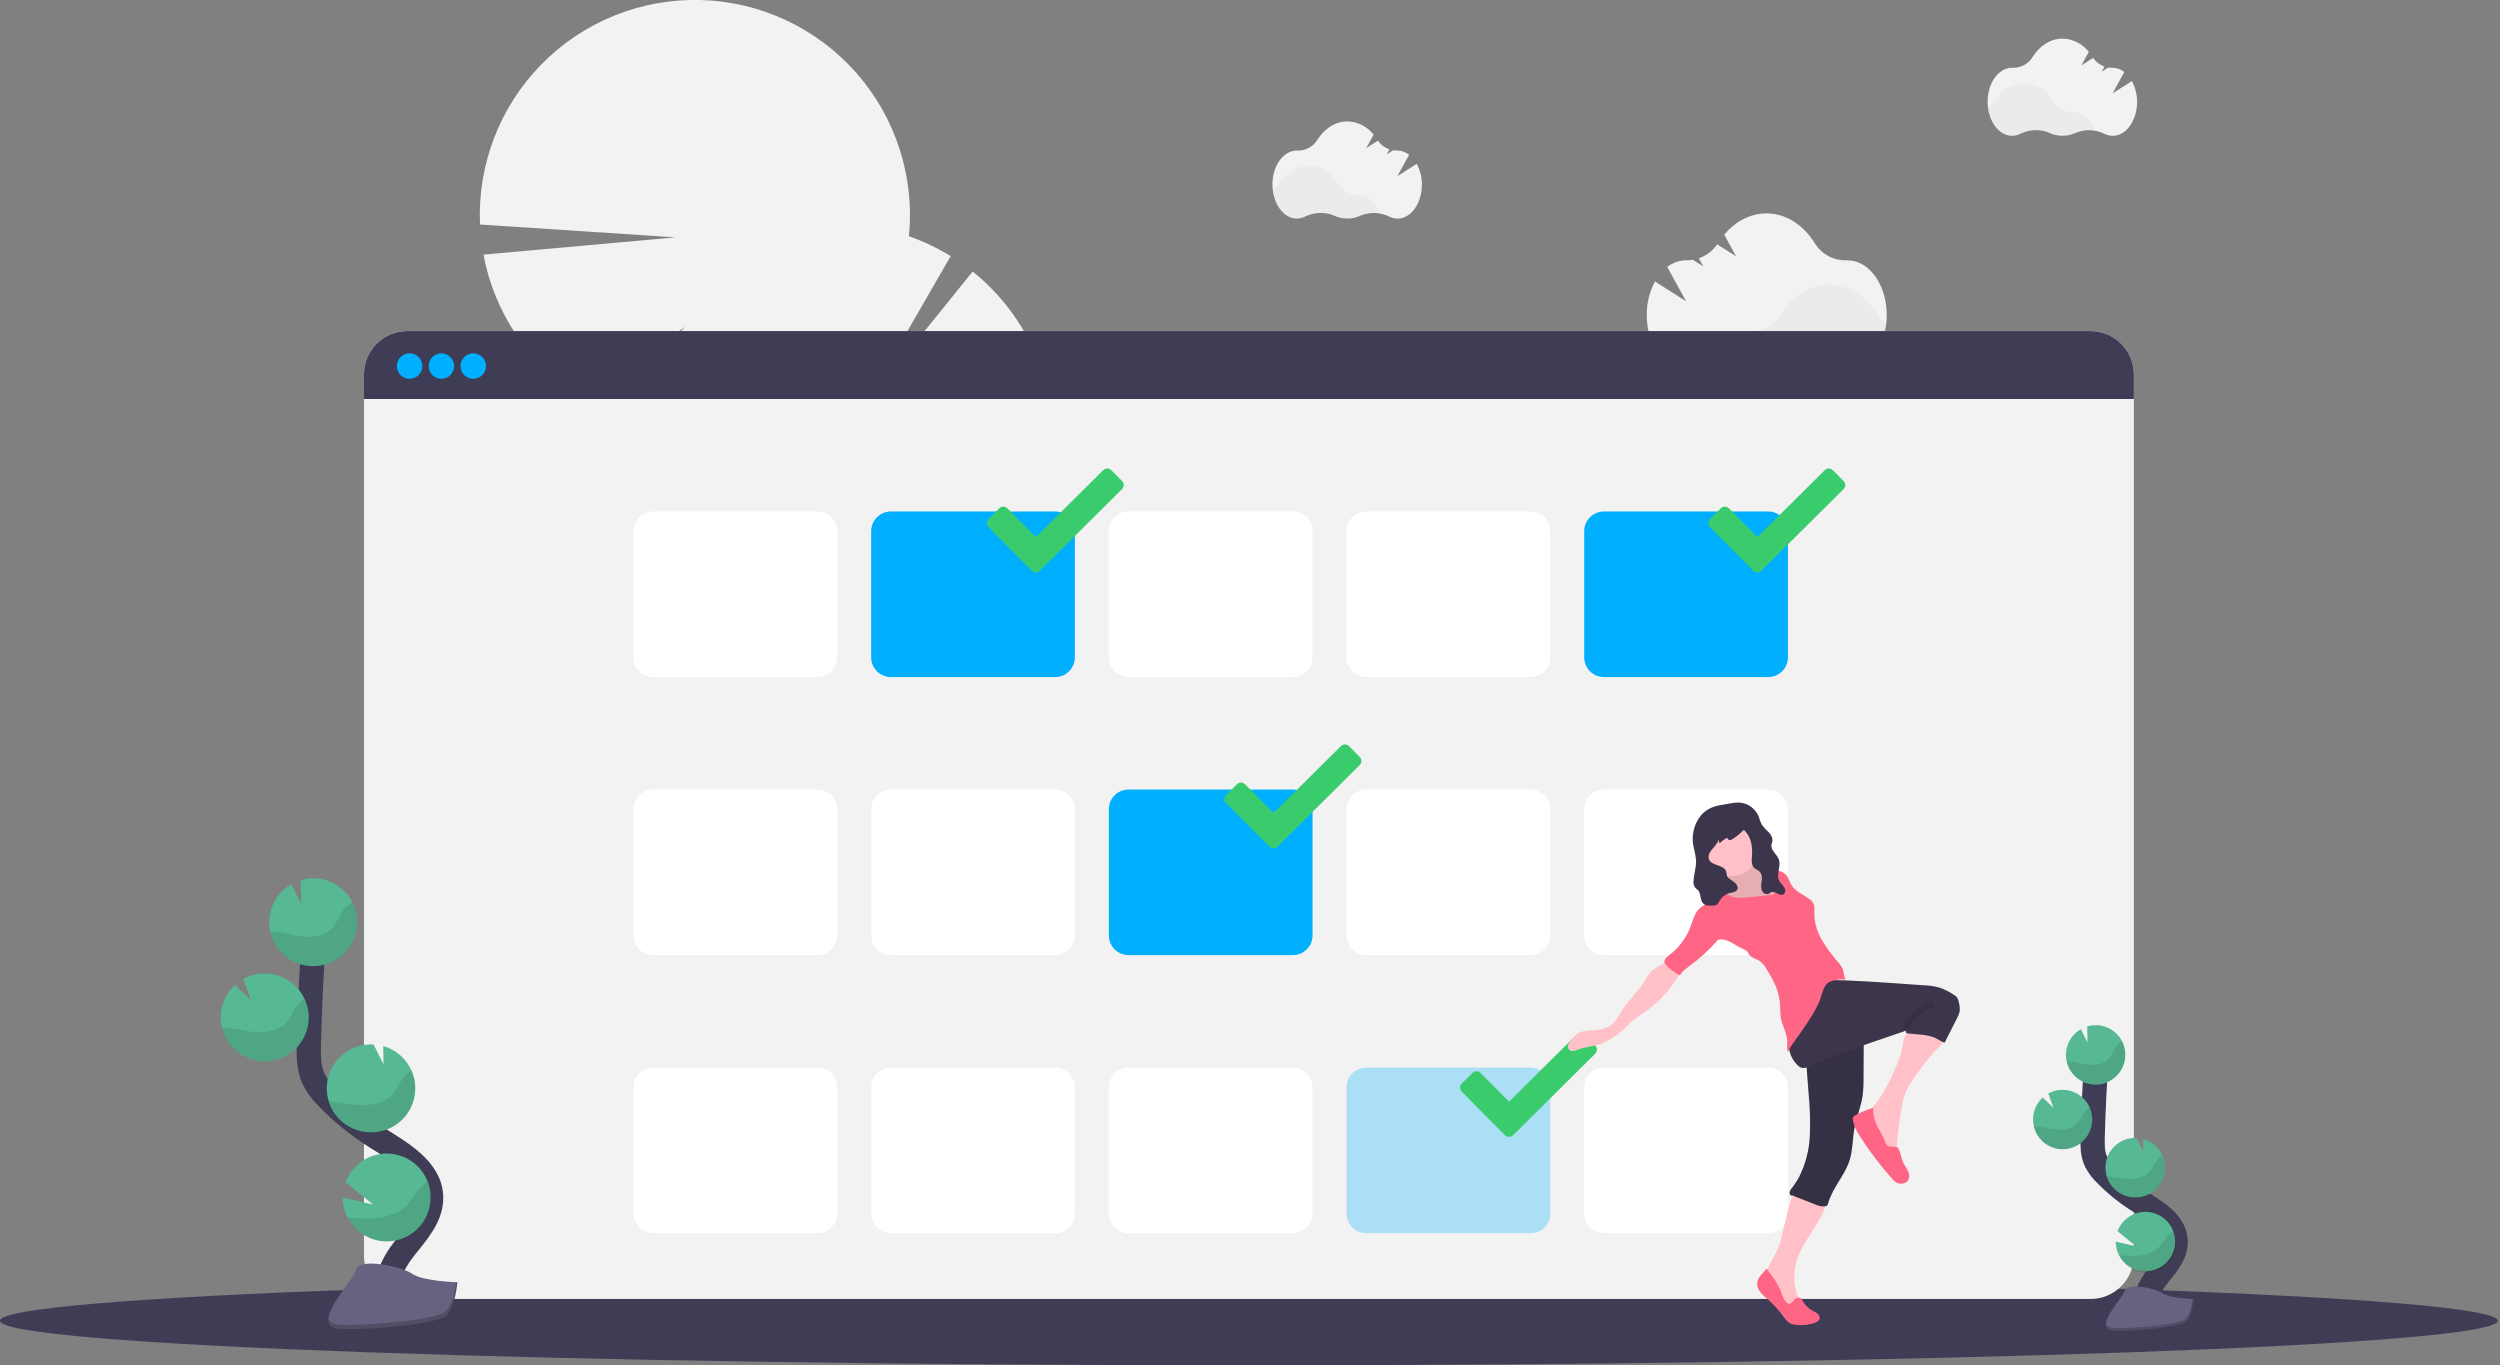 <svg width="412" height="225" viewBox="0 0 412 225" fill="none" xmlns="http://www.w3.org/2000/svg">
<rect x="0" y="0" width="412" height="225" fill="#808080" stroke="none"/>
<g clip-path="url(#clip0)">
<path d="M160.295 44.747L142.458 66.844L156.675 42.207C154.504 40.873 152.197 39.775 149.792 38.933C150.271 34.088 149.748 29.197 148.254 24.563C146.76 19.93 144.329 15.654 141.11 12.002C137.892 8.349 133.956 5.399 129.548 3.335C125.14 1.271 120.353 0.137 115.488 0.004C110.622 -0.13 105.781 0.741 101.267 2.561C96.752 4.381 92.661 7.112 89.248 10.582C85.835 14.053 83.173 18.19 81.428 22.735C79.683 27.279 78.893 32.135 79.107 36.999L111.324 39.118L79.673 41.962C80.565 46.712 82.418 51.23 85.117 55.239C87.816 59.248 91.305 62.664 95.37 65.277L113.007 53.831L98.339 66.984C99.794 67.733 101.299 68.38 102.843 68.922C102.066 76.831 103.969 84.772 108.246 91.47C112.524 98.168 118.928 103.234 126.43 105.854C125.832 111.893 126.795 117.985 129.226 123.546C131.657 129.107 135.474 133.951 140.313 137.613C145.152 141.275 150.85 143.634 156.861 144.462C162.872 145.291 168.995 144.562 174.644 142.345C174.958 143.734 175.513 145.056 176.284 146.252C177.383 148.014 178.932 149.45 180.772 150.412C180.89 152.482 181.538 154.487 182.653 156.235C183.768 157.983 185.313 159.415 187.14 160.395C187.261 162.464 187.91 164.468 189.025 166.215C190.14 167.962 191.683 169.394 193.509 170.375C193.628 172.445 194.275 174.45 195.389 176.199C196.504 177.947 198.048 179.38 199.874 180.362C199.973 182.435 200.623 184.444 201.756 186.182C204.634 190.691 209.761 192.566 213.206 190.38C216.651 188.194 217.109 182.744 214.231 178.231C213.133 176.47 211.587 175.032 209.751 174.065C209.631 171.993 208.982 169.986 207.865 168.236C206.748 166.486 205.201 165.052 203.372 164.071C203.251 162.002 202.602 159.998 201.486 158.25C200.371 156.503 198.826 155.071 196.999 154.092C196.881 152.022 196.233 150.018 195.117 148.27C194.002 146.523 192.457 145.091 190.631 144.112C190.531 142.038 189.88 140.029 188.746 138.291C188 137.104 187.053 136.055 185.948 135.192C190.391 131.022 193.684 125.776 195.509 119.962C197.334 114.148 197.63 107.961 196.368 102C195.105 96.038 192.327 90.502 188.302 85.927C184.277 81.353 179.14 77.893 173.389 75.883C173.966 70.014 173.071 64.094 170.785 58.658C168.5 53.222 164.895 48.442 160.298 44.75L160.295 44.747Z" fill="#F2F2F2"/>
<path d="M233.473 27.008L230.291 29.027L232.225 25.511C231.678 25.069 231 24.823 230.298 24.811H230.249C230.027 24.815 229.806 24.798 229.588 24.762L228.507 25.462L228.972 24.619C228.208 24.353 227.547 23.852 227.084 23.188L225.153 24.413L226.374 22.195C225.86 21.532 225.205 20.992 224.457 20.613C223.709 20.234 222.886 20.027 222.047 20.005C220.036 20.005 218.249 21.201 217.095 23.062C216.752 23.617 216.269 24.07 215.694 24.378C215.119 24.685 214.473 24.834 213.822 24.811H213.713C211.496 24.811 209.698 27.327 209.698 30.408C209.698 33.49 211.496 36.023 213.713 36.023C214.201 36.021 214.681 35.901 215.112 35.673C215.867 35.306 216.692 35.108 217.531 35.092C218.369 35.075 219.202 35.241 219.97 35.578C220.62 35.868 221.324 36.017 222.035 36.017C222.747 36.017 223.45 35.868 224.1 35.578C224.863 35.248 225.688 35.086 226.519 35.102C227.349 35.118 228.167 35.313 228.916 35.673C229.347 35.901 229.827 36.021 230.315 36.023C232.533 36.023 234.33 33.511 234.33 30.408C234.334 29.221 234.039 28.052 233.473 27.008Z" fill="#F2F2F2"/>
<path opacity="0.03" d="M227.475 35.225C226.318 35.006 225.121 35.137 224.037 35.599C223.387 35.889 222.684 36.038 221.972 36.038C221.261 36.038 220.557 35.889 219.907 35.599C219.138 35.262 218.305 35.096 217.466 35.112C216.627 35.129 215.801 35.327 215.046 35.694C214.615 35.923 214.135 36.043 213.647 36.044C211.674 36.044 210.037 34.06 209.695 31.444C210.087 31.16 210.422 30.803 210.681 30.394C211.835 28.533 213.626 27.341 215.633 27.341C217.641 27.341 219.407 28.519 220.561 30.359C220.905 30.916 221.388 31.374 221.961 31.689C222.535 32.004 223.18 32.165 223.835 32.157H223.887C225.457 32.133 226.804 33.392 227.475 35.225Z" fill="black"/>
<path d="M351.334 13.366L348.152 15.384L350.086 11.869C349.54 11.427 348.861 11.181 348.159 11.169H348.11C347.888 11.172 347.667 11.156 347.449 11.12L346.368 11.82L346.833 10.977C346.069 10.71 345.408 10.21 344.945 9.546L343.014 10.77L344.235 8.553C343.721 7.89 343.066 7.349 342.318 6.971C341.57 6.592 340.747 6.384 339.908 6.363C337.897 6.363 336.11 7.559 334.956 9.42C334.613 9.974 334.13 10.428 333.555 10.735C332.98 11.043 332.334 11.192 331.683 11.169H331.574C329.357 11.169 327.559 13.684 327.559 16.766C327.559 19.848 329.357 22.38 331.574 22.38C332.062 22.379 332.542 22.259 332.973 22.031C333.728 21.664 334.553 21.465 335.392 21.449C336.23 21.433 337.063 21.599 337.831 21.936C338.481 22.226 339.185 22.375 339.896 22.375C340.608 22.375 341.311 22.226 341.961 21.936C342.724 21.606 343.549 21.443 344.38 21.459C345.211 21.476 346.028 21.671 346.777 22.031C347.208 22.259 347.688 22.379 348.176 22.38C350.394 22.38 352.191 19.869 352.191 16.766C352.195 15.579 351.9 14.41 351.334 13.366Z" fill="#F2F2F2"/>
<path opacity="0.03" d="M345.336 21.583C344.179 21.364 342.982 21.494 341.898 21.957C341.248 22.247 340.545 22.396 339.833 22.396C339.122 22.396 338.418 22.247 337.768 21.957C336.999 21.62 336.166 21.454 335.327 21.47C334.488 21.486 333.662 21.685 332.907 22.052C332.476 22.281 331.996 22.401 331.508 22.401C329.535 22.401 327.899 20.418 327.556 17.802C327.948 17.517 328.283 17.161 328.542 16.752C329.696 14.891 331.487 13.698 333.494 13.698C335.502 13.698 337.268 14.877 338.422 16.717C338.766 17.274 339.249 17.732 339.822 18.047C340.396 18.362 341.041 18.523 341.696 18.515H341.748C343.318 18.491 344.665 19.75 345.336 21.583Z" fill="black"/>
<path d="M272.738 46.387L277.865 49.648L274.76 43.998C275.64 43.297 276.729 42.909 277.855 42.896H277.935C278.287 42.901 278.638 42.876 278.984 42.819L280.716 43.918L279.964 42.568C281.19 42.136 282.251 41.331 282.996 40.266L286.098 42.232L284.161 38.667C285.976 36.491 288.42 35.169 291.11 35.169C294.338 35.169 297.209 37.086 299.066 40.066C299.613 40.959 300.387 41.692 301.308 42.19C302.229 42.688 303.266 42.934 304.312 42.903H304.487C308.047 42.903 310.933 46.94 310.933 51.921C310.933 56.902 308.047 60.943 304.487 60.943C303.703 60.94 302.931 60.746 302.238 60.379C301.026 59.79 299.701 59.472 298.354 59.446C297.006 59.42 295.67 59.687 294.436 60.229C293.39 60.696 292.258 60.938 291.113 60.938C289.968 60.938 288.836 60.696 287.791 60.229C286.566 59.698 285.241 59.437 283.906 59.463C282.572 59.489 281.258 59.801 280.055 60.379C279.369 60.736 278.607 60.925 277.834 60.929C274.27 60.929 271.385 56.892 271.385 51.907C271.366 49.983 271.831 48.084 272.738 46.387Z" fill="#F2F2F2"/>
<path opacity="0.03" d="M282.373 59.599C284.234 59.249 286.157 59.458 287.899 60.201C288.945 60.668 290.077 60.91 291.222 60.91C292.367 60.91 293.499 60.668 294.544 60.201C295.779 59.659 297.116 59.392 298.464 59.418C299.812 59.444 301.138 59.762 302.35 60.351C303.042 60.718 303.813 60.912 304.596 60.915C307.761 60.915 310.391 57.728 310.94 53.523C310.308 53.061 309.772 52.481 309.359 51.816C307.502 48.829 304.631 46.919 301.403 46.919C298.174 46.919 295.342 48.815 293.484 51.774C292.932 52.666 292.159 53.4 291.24 53.905C290.321 54.411 289.287 54.671 288.238 54.66H288.158C285.619 54.636 283.437 56.657 282.373 59.599Z" fill="black"/>
<path d="M205.82 225C319.491 225 411.639 221.711 411.639 217.654C411.639 213.597 319.491 210.308 205.82 210.308C92.149 210.308 0 213.597 0 217.654C0 221.711 92.149 225 205.82 225Z" fill="#3F3D56"/>
<path d="M344.518 54.559H67.121C63.177 54.559 59.98 57.757 59.98 61.702V206.926C59.98 210.871 63.177 214.069 67.121 214.069H344.518C348.462 214.069 351.66 210.871 351.66 206.926V61.702C351.66 57.757 348.462 54.559 344.518 54.559Z" fill="#F2F2F2"/>
<path d="M351.66 61.702V65.752H59.98V61.702C59.98 59.807 60.732 57.99 62.072 56.651C63.411 55.311 65.227 54.559 67.121 54.559H344.518C346.412 54.559 348.229 55.311 349.568 56.651C350.907 57.99 351.66 59.807 351.66 61.702Z" fill="#3F3D56"/>
<path d="M67.499 62.429C68.658 62.429 69.597 61.49 69.597 60.33C69.597 59.171 68.658 58.232 67.499 58.232C66.34 58.232 65.401 59.171 65.401 60.33C65.401 61.49 66.34 62.429 67.499 62.429Z" fill="#00B0FF"/>
<path d="M72.745 62.429C73.904 62.429 74.844 61.49 74.844 60.33C74.844 59.171 73.904 58.232 72.745 58.232C71.586 58.232 70.647 59.171 70.647 60.33C70.647 61.49 71.586 62.429 72.745 62.429Z" fill="#00B0FF"/>
<path d="M77.991 62.429C79.15 62.429 80.09 61.49 80.09 60.33C80.09 59.171 79.15 58.232 77.991 58.232C76.832 58.232 75.893 59.171 75.893 60.33C75.893 61.49 76.832 62.429 77.991 62.429Z" fill="#00B0FF"/>
<path d="M134.722 84.292H107.645C105.851 84.292 104.396 85.747 104.396 87.542V108.327C104.396 110.122 105.851 111.577 107.645 111.577H134.722C136.516 111.577 137.971 110.122 137.971 108.327V87.542C137.971 85.747 136.516 84.292 134.722 84.292Z" fill="white"/>
<path d="M173.892 84.292H146.816C145.021 84.292 143.567 85.747 143.567 87.542V108.327C143.567 110.122 145.021 111.577 146.816 111.577H173.892C175.687 111.577 177.141 110.122 177.141 108.327V87.542C177.141 85.747 175.687 84.292 173.892 84.292Z" fill="#00B0FF"/>
<path d="M213.063 84.292H185.986C184.192 84.292 182.737 85.747 182.737 87.542V108.327C182.737 110.122 184.192 111.577 185.986 111.577H213.063C214.857 111.577 216.312 110.122 216.312 108.327V87.542C216.312 85.747 214.857 84.292 213.063 84.292Z" fill="white"/>
<path d="M252.233 84.292H225.157C223.362 84.292 221.908 85.747 221.908 87.542V108.327C221.908 110.122 223.362 111.577 225.157 111.577H252.233C254.028 111.577 255.482 110.122 255.482 108.327V87.542C255.482 85.747 254.028 84.292 252.233 84.292Z" fill="white"/>
<path d="M291.404 84.292H264.327C262.533 84.292 261.078 85.747 261.078 87.542V108.327C261.078 110.122 262.533 111.577 264.327 111.577H291.404C293.198 111.577 294.653 110.122 294.653 108.327V87.542C294.653 85.747 293.198 84.292 291.404 84.292Z" fill="#00B0FF"/>
<path d="M134.722 130.116H107.645C105.851 130.116 104.396 131.571 104.396 133.366V154.151C104.396 155.946 105.851 157.401 107.645 157.401H134.722C136.516 157.401 137.971 155.946 137.971 154.151V133.366C137.971 131.571 136.516 130.116 134.722 130.116Z" fill="white"/>
<path d="M173.892 130.116H146.816C145.021 130.116 143.567 131.571 143.567 133.366V154.151C143.567 155.946 145.021 157.401 146.816 157.401H173.892C175.687 157.401 177.141 155.946 177.141 154.151V133.366C177.141 131.571 175.687 130.116 173.892 130.116Z" fill="white"/>
<path d="M213.063 130.116H185.986C184.192 130.116 182.737 131.571 182.737 133.366V154.151C182.737 155.946 184.192 157.401 185.986 157.401H213.063C214.857 157.401 216.312 155.946 216.312 154.151V133.366C216.312 131.571 214.857 130.116 213.063 130.116Z" fill="#00B0FF"/>
<path d="M252.233 130.116H225.157C223.362 130.116 221.908 131.571 221.908 133.366V154.151C221.908 155.946 223.362 157.401 225.157 157.401H252.233C254.028 157.401 255.482 155.946 255.482 154.151V133.366C255.482 131.571 254.028 130.116 252.233 130.116Z" fill="white"/>
<path d="M291.404 130.116H264.327C262.533 130.116 261.078 131.571 261.078 133.366V154.151C261.078 155.946 262.533 157.401 264.327 157.401H291.404C293.198 157.401 294.653 155.946 294.653 154.151V133.366C294.653 131.571 293.198 130.116 291.404 130.116Z" fill="white"/>
<path d="M134.722 175.94H107.645C105.851 175.94 104.396 177.395 104.396 179.19V199.975C104.396 201.77 105.851 203.225 107.645 203.225H134.722C136.516 203.225 137.971 201.77 137.971 199.975V179.19C137.971 177.395 136.516 175.94 134.722 175.94Z" fill="white"/>
<path d="M173.892 175.94H146.816C145.021 175.94 143.567 177.395 143.567 179.19V199.975C143.567 201.77 145.021 203.225 146.816 203.225H173.892C175.687 203.225 177.141 201.77 177.141 199.975V179.19C177.141 177.395 175.687 175.94 173.892 175.94Z" fill="white"/>
<path d="M213.063 175.94H185.986C184.192 175.94 182.737 177.395 182.737 179.19V199.975C182.737 201.77 184.192 203.225 185.986 203.225H213.063C214.857 203.225 216.312 201.77 216.312 199.975V179.19C216.312 177.395 214.857 175.94 213.063 175.94Z" fill="white"/>
<path opacity="0.3" d="M252.233 175.94H225.157C223.362 175.94 221.908 177.395 221.908 179.19V199.975C221.908 201.77 223.362 203.225 225.157 203.225H252.233C254.028 203.225 255.482 201.77 255.482 199.975V179.19C255.482 177.395 254.028 175.94 252.233 175.94Z" fill="#00B0FF"/>
<path d="M291.404 175.94H264.327C262.533 175.94 261.078 177.395 261.078 179.19V199.975C261.078 201.77 262.533 203.225 264.327 203.225H291.404C293.198 203.225 294.653 201.77 294.653 199.975V179.19C294.653 177.395 293.198 175.94 291.404 175.94Z" fill="white"/>
<path d="M184.912 79.269L183.143 77.488C183.056 77.4 182.952 77.33 182.838 77.282C182.723 77.235 182.6 77.21 182.477 77.21C182.353 77.21 182.23 77.235 182.116 77.282C182.001 77.33 181.897 77.4 181.81 77.488L170.703 88.504L166.006 83.767C165.919 83.68 165.816 83.611 165.703 83.563C165.589 83.516 165.468 83.492 165.345 83.492C165.222 83.492 165.1 83.516 164.987 83.563C164.873 83.611 164.77 83.68 164.684 83.767L162.897 85.534C162.721 85.712 162.623 85.952 162.623 86.202C162.623 86.452 162.721 86.692 162.897 86.87L170.028 94.058C170.206 94.234 170.446 94.332 170.696 94.332C170.946 94.332 171.186 94.234 171.364 94.058L184.912 80.605C185.001 80.518 185.071 80.414 185.119 80.299C185.168 80.184 185.192 80.061 185.192 79.937C185.192 79.812 185.168 79.689 185.119 79.575C185.071 79.46 185.001 79.356 184.912 79.269Z" fill="#3ACC6C"/>
<path d="M303.823 79.269L302.053 77.488C301.966 77.4 301.862 77.33 301.748 77.282C301.633 77.235 301.511 77.21 301.387 77.21C301.263 77.21 301.14 77.235 301.026 77.282C300.911 77.33 300.808 77.4 300.721 77.488L289.613 88.504L284.916 83.767C284.829 83.68 284.727 83.611 284.613 83.563C284.5 83.516 284.378 83.492 284.255 83.492C284.132 83.492 284.01 83.516 283.897 83.563C283.783 83.611 283.68 83.68 283.594 83.767L281.807 85.534C281.631 85.712 281.533 85.952 281.533 86.202C281.533 86.452 281.631 86.692 281.807 86.87L288.938 94.058C289.116 94.234 289.356 94.332 289.606 94.332C289.856 94.332 290.096 94.234 290.274 94.058L303.823 80.605C303.911 80.518 303.982 80.414 304.03 80.299C304.078 80.184 304.103 80.061 304.103 79.937C304.103 79.812 304.078 79.689 304.03 79.575C303.982 79.46 303.911 79.356 303.823 79.269Z" fill="#3ACC6C"/>
<path d="M224.083 124.743L222.313 122.963C222.226 122.874 222.122 122.805 222.008 122.757C221.894 122.709 221.771 122.685 221.647 122.685C221.523 122.685 221.4 122.709 221.286 122.757C221.172 122.805 221.068 122.874 220.981 122.963L209.873 133.978L205.176 129.242C205.09 129.154 204.987 129.085 204.873 129.038C204.76 128.99 204.638 128.966 204.515 128.966C204.392 128.966 204.27 128.99 204.157 129.038C204.044 129.085 203.941 129.154 203.854 129.242L202.067 131.008C201.891 131.186 201.793 131.426 201.793 131.676C201.793 131.926 201.891 132.166 202.067 132.344L209.198 139.533C209.376 139.708 209.616 139.807 209.866 139.807C210.116 139.807 210.356 139.708 210.534 139.533L224.083 126.079C224.171 125.992 224.242 125.888 224.29 125.773C224.338 125.659 224.363 125.536 224.363 125.411C224.363 125.287 224.338 125.164 224.29 125.049C224.242 124.934 224.171 124.83 224.083 124.743Z" fill="#3ACC6C"/>
<path d="M262.904 172.316L261.134 170.536C261.047 170.448 260.943 170.378 260.829 170.33C260.714 170.282 260.592 170.258 260.468 170.258C260.344 170.258 260.221 170.282 260.107 170.33C259.992 170.378 259.889 170.448 259.801 170.536L248.694 181.551L243.997 176.815C243.91 176.727 243.807 176.658 243.694 176.611C243.581 176.563 243.459 176.539 243.336 176.539C243.213 176.539 243.091 176.563 242.978 176.611C242.864 176.658 242.761 176.727 242.675 176.815L240.888 178.564C240.712 178.742 240.614 178.982 240.614 179.232C240.614 179.482 240.712 179.722 240.888 179.9L248.019 187.088C248.197 187.264 248.437 187.362 248.687 187.362C248.937 187.362 249.177 187.264 249.355 187.088L262.904 173.635C263.077 173.46 263.175 173.223 263.175 172.976C263.175 172.729 263.077 172.492 262.904 172.316Z" fill="#3ACC6C"/>
<path d="M354.073 216.314C353.024 214.387 354.213 212.022 355.573 210.305C356.934 208.587 358.584 206.807 358.549 204.606C358.497 201.458 355.157 199.597 352.488 197.929C350.507 196.692 348.68 195.223 347.047 193.553C346.362 192.911 345.796 192.153 345.375 191.314C344.822 190.083 344.836 188.683 344.871 187.337C344.99 182.845 345.213 178.357 345.539 173.873" stroke="#3F3D56" stroke-width="4" stroke-miterlimit="10"/>
<path d="M340.468 173.628C340.505 172.806 340.749 172.006 341.177 171.303C341.605 170.6 342.203 170.016 342.916 169.605L344.014 171.781L343.979 169.147C344.505 168.993 345.052 168.927 345.599 168.951C346.565 168.998 347.495 169.331 348.273 169.906C349.05 170.482 349.64 171.275 349.967 172.186C350.295 173.096 350.345 174.083 350.112 175.022C349.879 175.961 349.373 176.81 348.658 177.462C347.943 178.114 347.051 178.539 346.094 178.684C345.138 178.829 344.16 178.688 343.284 178.278C342.408 177.868 341.673 177.207 341.172 176.38C340.671 175.552 340.426 174.595 340.468 173.628Z" fill="#57B894"/>
<path d="M349.211 206.856C349.726 207.854 350.569 208.645 351.597 209.095C352.625 209.546 353.778 209.63 354.86 209.332C355.943 209.035 356.891 208.374 357.544 207.461C358.198 206.547 358.518 205.437 358.45 204.316C358.383 203.195 357.932 202.131 357.174 201.303C356.415 200.475 355.395 199.932 354.285 199.767C353.174 199.601 352.04 199.822 351.073 200.393C350.106 200.964 349.365 201.85 348.974 202.903L352.041 205.397L348.666 204.617C348.667 205.396 348.854 206.163 349.211 206.856Z" fill="#57B894"/>
<path d="M351.66 197.324C352.866 197.386 354.053 197 354.992 196.24C355.931 195.48 356.557 194.4 356.748 193.207C356.938 192.014 356.682 190.792 356.026 189.777C355.371 188.762 354.364 188.025 353.198 187.708L353.226 189.729L352.114 187.529C351.47 187.498 350.826 187.594 350.22 187.812C349.613 188.03 349.055 188.366 348.578 188.8C348.102 189.234 347.715 189.758 347.442 190.342C347.168 190.926 347.012 191.558 346.984 192.202C346.955 192.769 347.026 193.336 347.193 193.878C347.492 194.843 348.081 195.692 348.881 196.309C349.68 196.925 350.651 197.28 351.66 197.324Z" fill="#57B894"/>
<path d="M339.727 189.394C340.48 189.421 341.23 189.275 341.917 188.965C342.605 188.655 343.211 188.191 343.69 187.608C344.168 187.026 344.506 186.34 344.676 185.606C344.847 184.871 344.845 184.107 344.671 183.373C344.498 182.639 344.157 181.955 343.676 181.375C343.195 180.794 342.587 180.332 341.898 180.026C341.209 179.719 340.459 179.576 339.705 179.607C338.952 179.638 338.216 179.842 337.555 180.204L338.422 182.583L336.638 180.869C335.683 181.744 335.113 182.963 335.054 184.258C335.031 184.713 335.072 185.169 335.177 185.612C335.419 186.653 335.995 187.585 336.816 188.268C337.638 188.951 338.66 189.346 339.727 189.394Z" fill="#57B894"/>
<path opacity="0.1" d="M341.126 174.936C342.259 175.059 343.36 175.412 344.497 175.482C345.634 175.552 346.882 175.283 347.603 174.398C347.987 173.922 348.183 173.32 348.509 172.799C348.819 172.315 349.244 171.915 349.747 171.634C350.043 172.253 350.205 172.928 350.224 173.614C350.243 174.3 350.117 174.983 349.855 175.617C349.593 176.251 349.201 176.824 348.704 177.297C348.206 177.77 347.615 178.133 346.968 178.362C346.322 178.592 345.634 178.683 344.95 178.63C344.266 178.577 343.6 178.38 342.997 178.053C342.394 177.726 341.866 177.276 341.448 176.732C341.029 176.188 340.73 175.562 340.569 174.894C340.756 174.901 340.941 174.915 341.126 174.936Z" fill="black"/>
<path opacity="0.1" d="M339.727 189.394C340.573 189.437 341.416 189.259 342.174 188.878C342.931 188.498 343.577 187.927 344.047 187.222C344.518 186.516 344.797 185.701 344.858 184.856C344.919 184.01 344.76 183.163 344.396 182.398C344.006 182.659 343.671 182.994 343.409 183.384C343.06 183.912 342.846 184.524 342.437 185.007C341.671 185.906 340.367 186.2 339.181 186.147C337.995 186.095 336.852 185.756 335.684 185.647C335.519 185.647 335.355 185.623 335.187 185.619C335.43 186.657 336.005 187.586 336.824 188.268C337.643 188.949 338.662 189.344 339.727 189.394Z" fill="black"/>
<path opacity="0.1" d="M351.66 197.324C352.498 197.366 353.334 197.192 354.086 196.818C354.838 196.445 355.481 195.884 355.954 195.19C356.427 194.495 356.713 193.691 356.785 192.855C356.858 192.018 356.714 191.177 356.367 190.411C355.96 190.678 355.604 191.015 355.318 191.408C354.937 191.947 354.699 192.566 354.269 193.063C353.44 193.986 352.048 194.312 350.796 194.284C349.544 194.256 348.407 193.958 347.2 193.864C347.496 194.83 348.083 195.682 348.882 196.301C349.68 196.92 350.65 197.278 351.66 197.324Z" fill="black"/>
<path opacity="0.1" d="M349.211 206.856C349.742 208.043 350.723 208.97 351.938 209.434C353.153 209.898 354.502 209.86 355.689 209.329C356.875 208.798 357.803 207.817 358.266 206.602C358.73 205.387 358.692 204.038 358.161 202.85C357.755 203.114 357.392 203.439 357.084 203.812C356.615 204.379 356.308 205.026 355.769 205.561C354.765 206.548 353.146 206.961 351.702 206.992C350.87 206.996 350.038 206.951 349.211 206.856Z" fill="black"/>
<path d="M361.477 214.093C361.477 214.093 357.602 213.974 356.434 213.142C355.265 212.309 350.488 211.319 350.187 212.652C349.886 213.985 344.364 219.298 348.736 219.319C353.108 219.34 358.899 218.62 360.067 217.92C361.235 217.22 361.477 214.093 361.477 214.093Z" fill="#656380"/>
<path opacity="0.2" d="M348.659 218.857C353.034 218.892 358.822 218.175 359.987 217.458C360.875 216.916 361.228 214.978 361.347 214.083H361.477C361.477 214.083 361.232 217.21 360.078 217.931C358.924 218.651 353.121 219.358 348.746 219.33C347.484 219.33 347.05 218.871 347.075 218.207C347.239 218.599 347.718 218.84 348.659 218.857Z" fill="black"/>
<path d="M64.453 214.593C62.917 211.753 64.659 208.269 66.66 205.733C68.66 203.197 71.101 200.563 71.052 197.338C70.975 192.696 66.051 189.957 62.113 187.494C59.193 185.669 56.5 183.503 54.09 181.044C53.087 180.095 52.259 178.977 51.642 177.742C50.827 175.926 50.852 173.862 50.904 171.872C51.072 165.249 51.398 158.632 51.883 152.021" stroke="#3F3D56" stroke-width="4" stroke-miterlimit="10"/>
<path d="M44.385 151.653C44.439 150.438 44.798 149.256 45.43 148.217C46.061 147.178 46.944 146.314 47.998 145.707L49.621 148.914L49.572 145.032C51.044 144.598 52.616 144.644 54.06 145.162C55.505 145.68 56.748 146.644 57.609 147.914C58.47 149.185 58.905 150.696 58.852 152.23C58.798 153.764 58.259 155.242 57.311 156.449C56.363 157.656 55.056 158.531 53.579 158.947C52.102 159.364 50.531 159.299 49.092 158.764C47.654 158.229 46.423 157.25 45.577 155.97C44.731 154.689 44.313 153.173 44.385 151.639V151.653Z" fill="#57B894"/>
<path d="M57.294 200.65C58.053 202.127 59.297 203.297 60.817 203.965C62.337 204.633 64.04 204.759 65.641 204.32C67.242 203.881 68.644 202.904 69.611 201.555C70.578 200.205 71.051 198.563 70.951 196.906C70.852 195.248 70.186 193.676 69.064 192.451C67.943 191.227 66.435 190.425 64.793 190.181C63.151 189.937 61.474 190.265 60.045 191.11C58.616 191.955 57.521 193.266 56.944 194.823L61.463 198.499L56.482 197.348C56.486 198.498 56.764 199.63 57.294 200.65Z" fill="#57B894"/>
<path d="M60.868 186.595C62.642 186.675 64.384 186.1 65.763 184.98C67.141 183.859 68.059 182.27 68.342 180.517C68.625 178.763 68.254 176.966 67.299 175.468C66.344 173.97 64.872 172.876 63.162 172.393L63.201 175.373L61.56 172.131H61.543C60.585 172.071 59.624 172.203 58.717 172.518C57.81 172.833 56.975 173.326 56.26 173.967C55.545 174.608 54.965 175.385 54.553 176.252C54.142 177.12 53.907 178.061 53.862 179.02C53.817 179.979 53.963 180.938 54.293 181.84C54.622 182.742 55.127 183.57 55.779 184.275C56.431 184.98 57.217 185.548 58.09 185.946C58.964 186.345 59.908 186.565 60.868 186.595Z" fill="#57B894"/>
<path d="M43.297 174.901C45.215 174.99 47.089 174.313 48.508 173.02C49.927 171.728 50.775 169.924 50.866 168.007C50.92 166.822 50.68 165.643 50.166 164.575C49.743 163.676 49.139 162.875 48.392 162.22C47.646 161.565 46.772 161.071 45.826 160.768C44.88 160.466 43.882 160.362 42.894 160.463C41.906 160.563 40.949 160.867 40.083 161.353L41.36 164.851L38.73 162.326C37.677 163.292 36.933 164.548 36.593 165.936C36.252 167.324 36.33 168.781 36.816 170.125C37.302 171.469 38.175 172.639 39.325 173.488C40.474 174.336 41.849 174.826 43.276 174.894L43.297 174.901Z" fill="#57B894"/>
<path opacity="0.1" d="M45.361 153.581C47.029 153.766 48.655 154.28 50.331 154.389C52.006 154.497 53.849 154.092 54.909 152.787C55.479 152.087 55.765 151.199 56.248 150.433C56.705 149.719 57.331 149.129 58.07 148.715C58.536 149.633 58.801 150.639 58.848 151.668C58.894 152.696 58.721 153.723 58.339 154.679C57.958 155.635 57.377 156.498 56.635 157.212C55.894 157.926 55.008 158.473 54.038 158.818C53.069 159.162 52.036 159.296 51.011 159.21C49.985 159.124 48.99 158.82 48.091 158.319C47.192 157.818 46.41 157.131 45.797 156.303C45.185 155.476 44.756 154.528 44.539 153.521C44.812 153.532 45.088 153.553 45.361 153.581Z" fill="black"/>
<path opacity="0.1" d="M43.297 174.901C45.215 174.99 47.089 174.313 48.508 173.02C49.927 171.728 50.775 169.924 50.866 168.007C50.92 166.823 50.68 165.643 50.166 164.575C49.592 164.962 49.098 165.456 48.711 166.03C48.197 166.81 47.882 167.709 47.277 168.423C46.151 169.749 44.224 170.172 42.479 170.102C40.734 170.032 39.044 169.528 37.306 169.367C37.065 169.346 36.82 169.329 36.575 169.322C36.935 170.857 37.786 172.233 39 173.241C40.213 174.248 41.722 174.831 43.297 174.901Z" fill="black"/>
<path opacity="0.1" d="M60.868 186.595C62.103 186.653 63.333 186.394 64.44 185.842C65.546 185.289 66.493 184.463 67.189 183.44C67.885 182.418 68.308 181.234 68.417 180.002C68.526 178.77 68.317 177.53 67.81 176.402C67.215 176.795 66.697 177.294 66.282 177.875C65.719 178.669 65.369 179.582 64.708 180.323C63.488 181.684 61.435 182.163 59.584 182.121C57.794 182.079 56.066 181.642 54.286 181.506C54.727 182.928 55.596 184.179 56.773 185.09C57.951 186.001 59.381 186.526 60.868 186.595Z" fill="black"/>
<path opacity="0.1" d="M57.294 200.65C58.142 202.296 59.588 203.555 61.335 204.168C63.082 204.78 64.998 204.7 66.688 203.943C68.377 203.187 69.713 201.811 70.42 200.1C71.127 198.388 71.152 196.471 70.489 194.742C69.894 195.129 69.358 195.6 68.898 196.141C68.198 196.981 67.758 197.932 66.96 198.716C65.481 200.167 63.092 200.766 60.966 200.815C59.74 200.832 58.514 200.777 57.294 200.65Z" fill="black"/>
<path d="M75.368 211.323C75.368 211.323 69.657 211.148 67.933 209.923C66.209 208.699 59.147 207.234 58.721 209.199C58.294 211.165 50.135 218.994 56.584 219.032C63.033 219.071 71.57 218.028 73.287 216.979C75.004 215.93 75.368 211.323 75.368 211.323Z" fill="#656380"/>
<path opacity="0.2" d="M56.482 218.343C62.931 218.396 71.469 217.339 73.186 216.293C74.494 215.496 75.018 212.635 75.19 211.316H75.382C75.382 211.316 75.032 215.923 73.301 216.969C71.57 218.014 63.047 219.067 56.598 219.022C54.737 219.022 54.094 218.343 54.129 217.364C54.384 217.962 55.083 218.333 56.482 218.343Z" fill="black"/>
<path d="M301.214 197.152C301.155 197.299 301.117 197.453 301.102 197.61C300.546 201.273 297.346 203.977 296.177 207.492C295.429 209.778 295.576 212.262 296.59 214.443C296.772 214.748 296.881 215.092 296.908 215.447C296.908 215.797 296.629 216.178 296.275 216.147C295.429 216.091 294.761 215.447 294.055 214.992C293.171 214.448 292.403 213.734 291.795 212.893C291.494 212.471 291.28 211.992 291.165 211.486C291.05 210.98 291.037 210.456 291.127 209.945C291.547 208.035 293.005 206.331 293.46 204.428L294.653 199.492C294.815 198.562 295.147 197.669 295.632 196.858C295.819 196.538 296.11 196.291 296.457 196.159C296.661 196.109 296.871 196.093 297.08 196.11C298.461 196.169 299.899 196.687 301.214 197.152Z" fill="#FFC1C7"/>
<path d="M296.314 213.862C296.44 213.835 296.571 213.844 296.692 213.89C296.852 214 296.974 214.156 297.041 214.338C297.418 215.038 297.991 215.612 298.689 215.993C298.971 216.118 299.24 216.27 299.493 216.447C299.619 216.538 299.72 216.658 299.788 216.797C299.855 216.936 299.888 217.09 299.881 217.245C299.825 217.703 299.325 217.944 298.884 218.081C297.938 218.357 296.947 218.444 295.968 218.336C295.601 218.315 295.243 218.215 294.918 218.042C294.6 217.822 294.326 217.545 294.111 217.224C293.344 216.164 292.478 215.182 291.522 214.289C291.036 213.906 290.583 213.484 290.166 213.026C289.958 212.796 289.801 212.526 289.703 212.232C289.605 211.938 289.568 211.628 289.595 211.319C289.732 210.41 290.592 209.815 291.134 209.07C292.005 210.189 292.883 211.326 293.415 212.641C293.589 213.17 293.807 213.684 294.065 214.177C294.313 214.586 294.67 215.059 295.114 214.793C295.558 214.527 295.667 213.974 296.314 213.862Z" fill="#FF6584"/>
<path d="M306.827 170.312C307.088 170.969 307.195 171.678 307.138 172.383L307.107 177.605C307.127 178.621 307.073 179.637 306.946 180.645C306.67 182.461 305.925 184.178 305.599 185.987C305.292 187.683 305.351 189.446 304.851 191.097C304.075 193.654 302.018 195.68 301.294 198.254C301.267 198.41 301.196 198.555 301.088 198.67C301.003 198.738 300.902 198.782 300.794 198.796C300.215 198.85 299.632 198.741 299.112 198.481L295.352 197.005C295.093 197.117 294.915 196.82 294.929 196.533C294.973 196.252 295.104 195.991 295.303 195.788C295.761 195.204 296.166 194.58 296.513 193.924C297.563 191.822 298.159 189.523 298.262 187.176C298.357 184.842 298.288 182.504 298.056 180.18C297.927 178.496 297.799 176.815 297.671 175.136C297.611 174.335 297.566 173.467 298.021 172.799C298.475 172.131 299.248 171.855 299.993 171.624C302.217 170.94 304.508 170.5 306.827 170.312Z" fill="#3C354C"/>
<path opacity="0.1" d="M306.827 170.312C307.088 170.969 307.195 171.678 307.138 172.383L307.107 177.605C307.127 178.621 307.073 179.637 306.946 180.645C306.67 182.461 305.925 184.178 305.599 185.987C305.292 187.683 305.351 189.446 304.851 191.097C304.075 193.654 302.018 195.68 301.294 198.254C301.267 198.41 301.196 198.555 301.088 198.67C301.003 198.738 300.902 198.782 300.794 198.796C300.215 198.85 299.632 198.741 299.112 198.481L295.352 197.005C295.093 197.117 294.915 196.82 294.929 196.533C294.973 196.252 295.104 195.991 295.303 195.788C295.761 195.204 296.166 194.58 296.513 193.924C297.563 191.822 298.159 189.523 298.262 187.176C298.357 184.842 298.288 182.504 298.056 180.18C297.927 178.496 297.799 176.815 297.671 175.136C297.611 174.335 297.566 173.467 298.021 172.799C298.475 172.131 299.248 171.855 299.993 171.624C302.217 170.94 304.508 170.5 306.827 170.312Z" fill="black"/>
<path d="M315.06 178.224C314.542 178.974 314.12 179.786 313.804 180.642C313.612 181.285 313.471 181.942 313.381 182.607C312.891 185.696 312.398 188.813 312.587 191.933C312.282 192.006 311.964 192.004 311.66 191.929C311.356 191.853 311.074 191.706 310.838 191.499C310.368 191.083 309.98 190.581 309.695 190.02C309.34 189.414 309.025 188.785 308.754 188.138C308.154 186.684 307.851 185.125 307.862 183.552C307.852 183.424 307.874 183.295 307.925 183.178C307.974 183.094 308.037 183.02 308.11 182.957C310.163 181.012 311.346 178.343 312.475 175.751C312.88 174.904 313.194 174.017 313.412 173.103C313.598 172.18 313.612 171.158 314.196 170.42C314.72 169.763 315.595 169.486 316.413 169.371C317.008 169.265 317.619 169.29 318.204 169.444C318.84 169.64 320.348 170.385 320.435 171.137C320.523 171.889 319.18 172.851 318.742 173.352C317.4 174.886 316.169 176.514 315.06 178.224Z" fill="#FFC1C7"/>
<path d="M313.811 191.905C314.259 192.657 314.885 193.497 314.567 194.308C314.248 195.12 313.084 195.302 312.384 194.802C312.183 194.648 312 194.472 311.839 194.277C309.907 192.12 308.153 189.811 306.593 187.372C306.012 186.466 305.445 185.5 305.348 184.43C305.329 184.311 305.346 184.189 305.397 184.08C305.465 183.98 305.559 183.9 305.669 183.849C306.624 183.309 307.641 182.886 308.698 182.59C308.673 183.788 308.983 184.969 309.593 186.001C310.04 186.747 310.426 187.529 310.748 188.337C310.985 188.925 311.23 188.97 311.842 188.977C312.335 188.977 312.689 188.918 312.926 189.418C313.304 190.202 313.332 191.101 313.811 191.905Z" fill="#FF6584"/>
<path d="M300.703 161.472C305.201 161.542 309.691 161.857 314.178 162.172L317.095 162.378C317.955 162.404 318.808 162.53 319.638 162.756C320.428 163.042 321.184 163.416 321.89 163.872C322.132 163.995 322.347 164.166 322.52 164.376C322.654 164.589 322.744 164.827 322.785 165.075C322.951 165.597 323.006 166.147 322.95 166.691C322.863 167.081 322.718 167.455 322.52 167.8L320.477 171.837C319.823 171.624 319.316 171.197 318.676 170.945C317.905 170.685 317.103 170.532 316.291 170.49L314.164 170.28C314.095 170.152 314.073 170.003 314.105 169.861C312.237 170.511 310.377 171.116 308.509 171.767C305.082 172.96 301.647 174.156 298.346 175.667C297.856 175.891 297.297 176.126 296.797 175.937C296.616 175.86 296.452 175.751 296.31 175.615C295.493 174.837 294.963 173.805 294.807 172.687C294.651 171.578 294.668 170.451 294.855 169.346C295.17 167.069 295.859 164.687 297.601 163.186C298.521 162.371 299.486 161.441 300.703 161.472Z" fill="#3C354C"/>
<path opacity="0.1" d="M318.596 165.404C317.59 165.893 316.624 166.459 315.707 167.097C315.569 167.187 315.441 167.292 315.326 167.408C315.241 167.506 315.162 167.609 315.091 167.716C314.64 168.302 314.305 168.97 314.105 169.682" stroke="black" stroke-miterlimit="10"/>
<path d="M272.304 159.951C271.675 160.479 271.304 161.241 270.86 161.934C269.793 163.613 268.262 164.963 267.209 166.653C266.758 167.38 266.383 168.185 265.74 168.752C264.971 169.451 263.907 169.693 262.879 169.773C261.952 169.84 260.973 169.794 260.155 170.238C259.455 170.623 258.966 171.319 258.518 171.987V172.008C258.425 172.148 258.378 172.314 258.386 172.482C258.393 172.65 258.454 172.811 258.559 172.942C258.665 173.073 258.809 173.167 258.971 173.211C259.134 173.254 259.306 173.245 259.462 173.184C260.214 172.893 260.99 172.667 261.781 172.509C262.479 172.402 263.169 172.246 263.844 172.04C264.494 171.78 265.113 171.451 265.691 171.057C266.199 170.754 266.684 170.414 267.142 170.039C267.705 169.56 268.192 168.99 268.723 168.482C269.502 167.841 270.32 167.247 271.171 166.705C273.41 165.137 275.277 163.096 276.641 160.727C276.805 160.495 276.892 160.217 276.89 159.933C276.84 159.672 276.719 159.43 276.54 159.234C275.921 158.447 275.358 157.803 274.497 158.534C273.819 159.097 272.969 159.373 272.304 159.951Z" fill="#FFC1C7"/>
<path d="M289.9 142.905C289.907 143.129 289.985 143.344 290.124 143.521C290.354 143.755 290.736 143.706 291.064 143.685C291.513 143.64 291.967 143.693 292.393 143.841C292.82 143.989 293.209 144.228 293.533 144.542C294.132 145.168 294.366 146.053 294.506 146.91C294.664 147.622 294.642 148.363 294.443 149.065C294.111 149.876 293.471 150.523 292.663 150.863C291.863 151.198 291.016 151.406 290.152 151.479C289.434 151.604 288.7 151.604 287.983 151.479C287.133 151.283 286.395 150.779 285.629 150.356C285.093 150.1 284.576 149.808 284.08 149.481C283.58 149.148 283.221 148.642 283.069 148.061C283.025 147.914 283.026 147.757 283.071 147.611C283.117 147.464 283.205 147.335 283.325 147.239C283.449 147.181 283.581 147.141 283.716 147.12C284.001 147.048 284.262 146.901 284.471 146.695C284.681 146.49 284.832 146.232 284.909 145.948C285.143 145.042 284.58 144.129 284.524 143.195C284.496 142.924 284.554 142.652 284.689 142.415C284.892 142.157 285.165 141.963 285.476 141.855L287.224 141.072C287.751 140.781 288.302 140.537 288.872 140.341C289.428 140.197 289.466 140.582 289.571 141.04C289.7 141.667 289.816 142.286 289.9 142.905Z" fill="#FFC1C7"/>
<path opacity="0.1" d="M289.9 142.905C289.907 143.129 289.985 143.344 290.124 143.521C290.354 143.755 290.736 143.706 291.064 143.685C291.513 143.64 291.967 143.693 292.393 143.841C292.82 143.989 293.209 144.228 293.533 144.542C294.132 145.168 294.366 146.053 294.506 146.91C294.664 147.622 294.642 148.363 294.443 149.065C294.111 149.876 293.471 150.523 292.663 150.863C291.863 151.198 291.016 151.406 290.152 151.479C289.434 151.604 288.7 151.604 287.983 151.479C287.133 151.283 286.395 150.779 285.629 150.356C285.093 150.1 284.576 149.808 284.08 149.481C283.58 149.148 283.221 148.642 283.069 148.061C283.025 147.914 283.026 147.757 283.071 147.611C283.117 147.464 283.205 147.335 283.325 147.239C283.449 147.181 283.581 147.141 283.716 147.12C284.001 147.048 284.262 146.901 284.471 146.695C284.681 146.49 284.832 146.232 284.909 145.948C285.143 145.042 284.58 144.129 284.524 143.195C284.496 142.924 284.554 142.652 284.689 142.415C284.892 142.157 285.165 141.963 285.476 141.855L287.224 141.072C287.751 140.781 288.302 140.537 288.872 140.341C289.428 140.197 289.466 140.582 289.571 141.04C289.7 141.667 289.816 142.286 289.9 142.905Z" fill="black"/>
<path d="M285.35 144.367C287.758 144.367 289.711 142.414 289.711 140.005C289.711 137.596 287.758 135.643 285.35 135.643C282.941 135.643 280.988 137.596 280.988 140.005C280.988 142.414 282.941 144.367 285.35 144.367Z" fill="#FFC1C7"/>
<path d="M290.417 143.982C291.064 143.69 291.758 143.514 292.467 143.465C292.821 143.443 293.176 143.5 293.506 143.63C293.835 143.761 294.133 143.962 294.376 144.22C294.786 144.699 294.922 145.346 295.247 145.882C295.891 146.931 297.146 147.41 298.15 148.127C298.387 148.283 298.591 148.482 298.752 148.715C299.101 149.247 299.007 149.929 299 150.559C299.034 152.117 299.477 153.639 300.283 154.973C301.091 156.302 302.015 157.556 303.046 158.719C303.289 158.986 303.491 159.287 303.648 159.611C303.893 160.199 303.823 160.909 304.186 161.43C303.311 161.321 302.423 161.442 301.609 161.78C300.346 162.301 300.287 164.148 299.692 165.38C298.594 167.657 297.069 169.696 295.618 171.767C295.236 172.261 294.912 172.798 294.653 173.366C294.394 172.816 294.572 172.162 294.541 171.557C294.471 170.203 293.687 168.99 293.467 167.653C293.392 166.984 293.353 166.312 293.352 165.639C293.292 164.619 293.072 163.615 292.698 162.665C292.265 161.651 291.746 160.676 291.145 159.751C290.864 159.203 290.464 158.725 289.973 158.352C289.393 157.974 288.592 157.866 288.224 157.278C288.135 157.074 288.018 156.883 287.875 156.712C287.753 156.62 287.615 156.55 287.469 156.505C286.754 156.169 286.063 155.786 285.399 155.358C284.699 154.977 283.905 154.693 283.132 154.865C281.7 156.528 280.076 158.016 278.295 159.3C277.743 159.706 277.148 160.122 276.876 160.752C276.005 160.335 275.224 159.751 274.578 159.034C274.475 158.934 274.392 158.815 274.333 158.684C274.155 158.174 274.683 157.716 275.102 157.394C276.673 156.209 277.878 154.605 278.579 152.766C279.03 151.58 279.327 150.216 280.355 149.471C280.681 149.284 280.989 149.067 281.275 148.824C281.528 148.473 281.762 148.109 281.975 147.732C282.197 147.443 282.501 147.227 282.846 147.11C283.191 146.993 283.563 146.981 283.916 147.075C284.315 147.231 284.702 147.417 285.073 147.631C286.042 148.068 287.154 147.981 288.221 147.862L292.316 147.445C292.384 147.216 292.391 146.974 292.339 146.742C292.286 146.509 292.175 146.294 292.016 146.116C291.847 145.957 291.666 145.814 291.474 145.686C290.937 145.255 290.565 144.654 290.417 143.982Z" fill="#FF6584"/>
<path d="M287.658 132.467C288.154 132.651 288.605 132.937 288.983 133.307C289.361 133.677 289.656 134.123 289.851 134.615C289.974 135.035 290.128 135.445 290.312 135.842C290.639 136.309 291.021 136.734 291.449 137.109C291.841 137.525 292.176 138.067 292.086 138.63C292.051 138.84 291.96 139.036 291.932 139.242C291.809 140.148 292.838 140.771 293.152 141.628C293.561 142.754 292.67 144.098 293.215 145.161C293.422 145.56 293.796 145.861 294.03 146.211C294.264 146.56 294.289 147.19 293.894 147.403C293.278 147.736 292.565 146.763 291.911 147.019C291.743 147.085 291.613 147.228 291.449 147.302C290.991 147.508 290.456 147.103 290.305 146.623C290.21 146.13 290.219 145.622 290.333 145.133C290.389 144.888 290.393 144.635 290.345 144.388C290.296 144.142 290.197 143.908 290.054 143.702C289.788 143.398 289.354 143.279 289.078 143.003C288.574 142.492 288.669 141.67 288.728 140.956C288.837 139.515 288.578 137.938 287.546 136.923C287.524 136.894 287.496 136.871 287.464 136.853C287.432 136.836 287.397 136.825 287.361 136.822C287.286 136.835 287.22 136.877 287.175 136.937C286.705 137.43 286.18 137.865 285.608 138.235C285.447 138.359 285.252 138.43 285.049 138.438C284.85 138.438 284.65 138.235 284.699 138.043C284.204 138.272 283.759 138.598 283.391 139.001C283.311 138.811 283.275 138.605 283.286 138.399C283.094 138.782 282.86 139.141 282.587 139.47C282.308 139.769 282.051 140.087 281.817 140.421C281.702 140.589 281.624 140.781 281.59 140.982C281.557 141.183 281.567 141.389 281.621 141.586C282.013 142.709 284.01 142.45 284.444 143.559C284.538 143.807 284.535 144.08 284.633 144.325C284.825 144.801 285.332 145.025 285.752 145.34C286.172 145.654 286.535 146.19 286.283 146.634C286.063 147.015 285.549 147.057 285.122 147.155C284.757 147.245 284.415 147.409 284.114 147.635C283.814 147.861 283.562 148.145 283.374 148.47C283.274 148.709 283.119 148.921 282.923 149.089C282.746 149.18 282.551 149.228 282.352 149.229C281.758 149.278 281.076 149.292 280.667 148.88C280.118 148.302 280.376 147.253 279.817 146.686C279.687 146.56 279.527 146.469 279.404 146.336C279.277 146.172 279.184 145.983 279.13 145.782C279.077 145.581 279.064 145.371 279.093 145.165C279.149 144 279.579 142.859 279.513 141.695C279.409 140.924 279.261 140.16 279.068 139.407C278.897 138.528 278.92 137.622 279.135 136.753C279.35 135.883 279.752 135.071 280.313 134.373C281.265 133.257 282.506 132.82 283.912 132.624C285.164 132.439 286.374 132.002 287.658 132.467Z" fill="#3C354C"/>
</g>
<defs>
<clipPath id="clip0">
<rect width="411.639" height="225" fill="white"/>
</clipPath>
</defs>
</svg>
